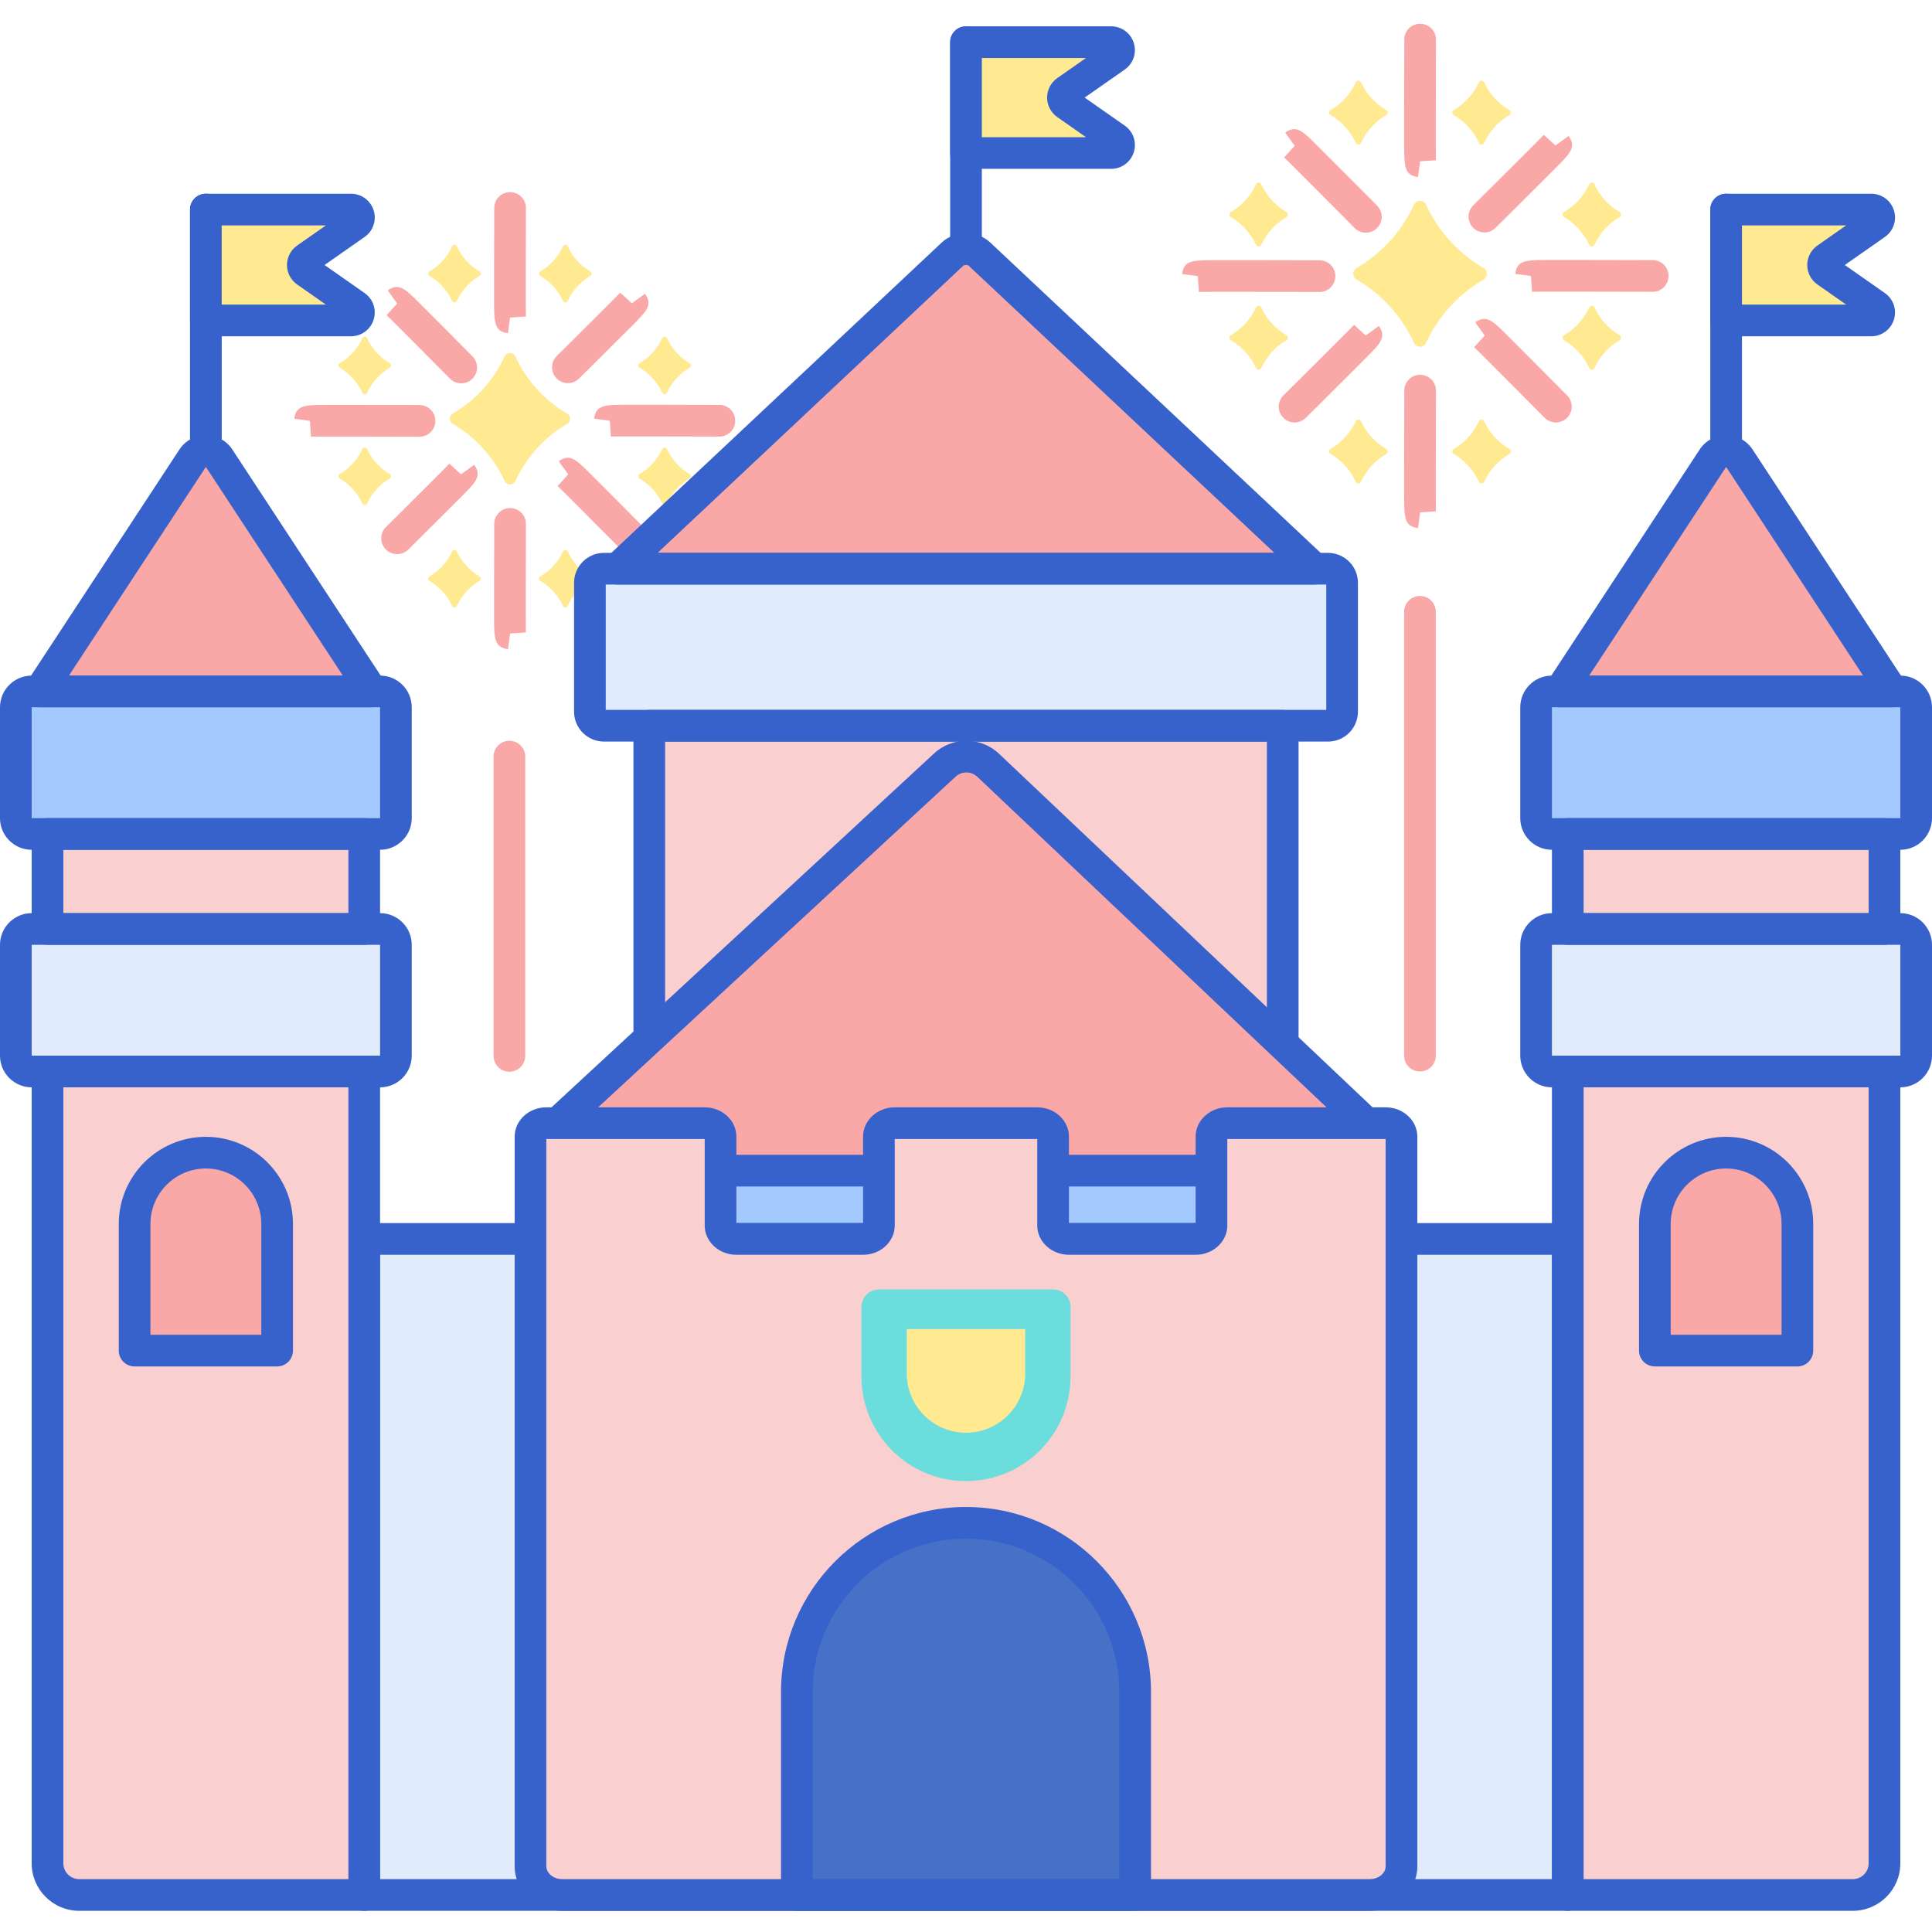 <svg height="488pt" viewBox="0 -5 488 487" width="488pt" xmlns="http://www.w3.org/2000/svg"><path d="m52 116.105c-2.207 0-4-1.793-4-4v-64.668c0-2.211 1.793-4 4-4s4 1.789 4 4v64.664c0 2.211-1.793 4.004-4 4.004zm0 0" fill="#a4c9ff"/><path d="m52 116.105c-2.207 0-4-1.793-4-4v-64.668c0-2.211 1.793-4 4-4s4 1.789 4 4v64.664c0 2.211-1.793 4.004-4 4.004zm0 0" fill="#3762cc"/><path d="m88.656 47.438h-36.656v28h36.656c1.957 0 2.746-2.52 1.145-3.641l-12.461-8.723c-1.137-.797-1.137-2.48 0-3.277l12.461-8.723c1.602-1.121.809-3.637-1.145-3.637zm0 0" fill="#ffea92"/><path d="m88.656 79.438h-36.656c-2.207 0-4-1.793-4-4v-28c0-2.207 1.793-4 4-4h36.656c2.633 0 4.934 1.688 5.723 4.199.793 2.508-.125 5.207-2.285 6.719l-10.121 7.082 10.121 7.086c2.156 1.508 3.074 4.207 2.281 6.719-.789 2.508-3.086 4.195-5.719 4.195zm-32.656-8h26.309l-7.262-5.086c-1.602-1.121-2.562-2.957-2.562-4.914s.961-3.793 2.562-4.914l7.262-5.086h-26.309zm32.656-20h.02zm0 0" fill="#3762cc"/><path d="m127.445 84.562c-2.762 6.039-7.344 11.066-13.051 14.391-1.023.598-1.023 2.043 0 2.641 5.707 3.324 10.289 8.355 13.051 14.391.535 1.176 2.207 1.176 2.746 0 2.762-6.035 7.348-11.066 13.051-14.391 1.023-.598 1.023-2.043 0-2.641-5.703-3.324-10.285-8.352-13.051-14.391-.539-1.176-2.211-1.176-2.746 0zm0 0" fill="#ffea92"/><path d="m128.301 78.672c-3.488-.469-3.492-2.758-3.5-8.289-.004-2.598 0-6.062.004-9.523.012-6.922.035-13.84.035-13.84.008-2.207 1.797-3.988 4-3.988h.012c2.207.008 3.996 1.805 3.988 4.012-.035 10.348-.062 26.188-.012 27.406l-3.988.258zm0 0" fill="#f9a7a7"/><path d="m128.301 158.473c-3.488-.469-3.492-2.758-3.5-8.285-.004-2.598 0-6.062.004-9.527.012-6.922.035-13.84.035-13.84.008-2.203 1.797-3.984 4-3.984h.012c2.207.004 3.996 1.801 3.988 4.012-.035 10.348-.062 26.184-.012 27.402l-3.988.258zm0 0" fill="#f9a7a7"/><path d="m181.707 104.773c-.004 0-.008 0-.012 0-10.348-.035-26.184-.066-27.402-.012l-.258-3.992-3.965-.535c.469-3.492 2.758-3.492 8.289-3.5 2.598-.004 6.059 0 9.523.004 6.922.012 13.84.035 13.84.035 2.207.004 3.992 1.801 3.988 4.012-.012 2.203-1.801 3.988-4.004 3.988zm-23.699-3.559h.02zm0 0" fill="#f9a7a7"/><path d="m105.965 104.809c-.004 0-.008 0-.012 0-10.348-.031-26.18-.062-27.402-.012l-.258-3.988-3.965-.535c.469-3.492 2.758-3.492 8.289-3.5 2.594-.004 6.062 0 9.523.004 6.918.012 13.836.031 13.836.031 2.211.008 3.996 1.805 3.988 4.012-.004 2.207-1.793 3.988-4 3.988zm-23.695-3.551h.02zm0 0" fill="#f9a7a7"/><path d="m159.699 134.469c-1.027 0-2.059-.395-2.836-1.18-5.754-5.801-15.191-15.277-16.016-16.035l2.688-2.934-2.402-3.324c2.781-2.004 4.434-.359 7.73 2.926 1.527 1.52 3.559 3.555 5.586 5.59 4.047 4.066 8.09 8.141 8.09 8.141 1.559 1.566 1.547 4.102-.02 5.656-.785.777-1.801 1.16-2.82 1.16zm-13.812-17.039h.02zm0 0" fill="#f9a7a7"/><path d="m116.5 91.328c-1.031 0-2.059-.395-2.84-1.184-5.754-5.797-15.188-15.277-16.012-16.035l2.688-2.93-2.402-3.324c2.781-2.004 4.434-.359 7.73 2.922 1.527 1.523 3.555 3.559 5.582 5.594 4.051 4.066 8.094 8.141 8.094 8.141 1.555 1.566 1.547 4.098-.023 5.652-.777.777-1.797 1.164-2.816 1.164zm-13.809-17.043h.02zm0 0" fill="#f9a7a7"/><path d="m100.301 134.469c-1.031 0-2.059-.395-2.84-1.18-1.555-1.57-1.547-4.102.023-5.656 5.797-5.754 15.277-15.191 16.035-16.016l2.93 2.688 3.328-2.402c2.004 2.781.355 4.438-2.926 7.73-1.523 1.527-3.555 3.559-5.59 5.586-4.066 4.051-8.141 8.09-8.141 8.09-.781.777-1.801 1.16-2.82 1.16zm0 0" fill="#f9a7a7"/><path d="m143.445 91.273c-1.031 0-2.059-.395-2.84-1.184-1.555-1.566-1.547-4.102.023-5.656 5.797-5.754 15.277-15.191 16.035-16.012l2.93 2.688 3.328-2.402c2.004 2.777.355 4.434-2.926 7.73-1.523 1.527-3.555 3.555-5.594 5.582-4.062 4.051-8.137 8.094-8.137 8.094-.785.773-1.805 1.16-2.82 1.16zm0 0" fill="#f9a7a7"/><path d="m114.199 56.742c-1.211 2.645-3.215 4.848-5.715 6.305-.445.262-.445.895 0 1.156 2.5 1.453 4.504 3.656 5.715 6.301.238.516.969.516 1.203 0 1.211-2.645 3.215-4.848 5.715-6.301.445-.262.445-.895 0-1.156-2.5-1.457-4.504-3.66-5.715-6.305-.238-.512-.969-.512-1.203 0zm0 0" fill="#ffea92"/><path d="m142.195 56.742c-1.211 2.645-3.215 4.848-5.715 6.305-.445.262-.445.895 0 1.156 2.5 1.453 4.504 3.656 5.715 6.301.238.516.969.516 1.203 0 1.211-2.645 3.215-4.848 5.715-6.301.445-.262.445-.895 0-1.156-2.5-1.457-4.504-3.66-5.715-6.305-.234-.512-.965-.512-1.203 0zm0 0" fill="#ffea92"/><path d="m114.199 133.793c-1.211 2.645-3.215 4.844-5.715 6.301-.445.262-.445.895 0 1.156 2.5 1.457 4.504 3.656 5.715 6.301.238.516.969.516 1.203 0 1.211-2.645 3.215-4.844 5.715-6.301.445-.262.445-.895 0-1.156-2.5-1.457-4.504-3.656-5.715-6.301-.238-.516-.969-.516-1.203 0zm0 0" fill="#ffea92"/><path d="m142.195 133.793c-1.211 2.645-3.215 4.844-5.715 6.301-.445.262-.445.895 0 1.156 2.5 1.457 4.504 3.656 5.715 6.301.238.516.969.516 1.203 0 1.211-2.645 3.215-4.844 5.715-6.301.445-.262.445-.895 0-1.156-2.5-1.457-4.504-3.656-5.715-6.301-.234-.516-.965-.516-1.203 0zm0 0" fill="#ffea92"/><path d="m167.27 107.93c-1.211 2.645-3.219 4.848-5.715 6.301-.449.262-.449.895 0 1.156 2.496 1.457 4.504 3.66 5.715 6.305.234.512.965.512 1.199 0 1.211-2.645 3.219-4.848 5.715-6.305.449-.262.449-.895 0-1.156-2.496-1.453-4.504-3.656-5.715-6.301-.234-.516-.965-.516-1.199 0zm0 0" fill="#ffea92"/><path d="m167.27 79.934c-1.211 2.641-3.219 4.844-5.715 6.301-.449.262-.449.895 0 1.156 2.496 1.457 4.504 3.656 5.715 6.301.234.516.965.516 1.199 0 1.211-2.645 3.219-4.844 5.715-6.301.449-.262.449-.895 0-1.156-2.496-1.457-4.504-3.66-5.715-6.301-.234-.516-.965-.516-1.199 0zm0 0" fill="#ffea92"/><path d="m91.531 107.93c-1.211 2.645-3.219 4.848-5.715 6.301-.449.262-.449.895 0 1.156 2.496 1.457 4.504 3.66 5.715 6.305.234.512.965.512 1.199 0 1.211-2.645 3.219-4.848 5.715-6.305.449-.262.449-.895 0-1.156-2.496-1.453-4.504-3.656-5.715-6.301-.234-.516-.965-.516-1.199 0zm0 0" fill="#ffea92"/><path d="m91.531 79.934c-1.211 2.641-3.219 4.844-5.715 6.301-.449.262-.449.895 0 1.156 2.496 1.457 4.504 3.656 5.715 6.301.234.516.965.516 1.199 0 1.211-2.645 3.219-4.844 5.715-6.301.449-.262.449-.895 0-1.156-2.496-1.457-4.504-3.66-5.715-6.301-.234-.516-.965-.516-1.199 0zm0 0" fill="#ffea92"/><path d="m142 278.199h202v29.242h-202zm0 0" fill="#a4c9ff"/><path d="m92 307.441h304v165.707h-304zm0 0" fill="#e0ebfc"/><path d="m396 477.148h-304c-2.207 0-4-1.789-4-4v-165.707c0-2.207 1.793-4 4-4h304c2.207 0 4 1.793 4 4v165.707c0 2.211-1.793 4-4 4zm-300-8h296v-157.707h-296zm0 0" fill="#3762cc"/><path d="m244 73.816c-2.207 0-4-1.789-4-4v-64.668c0-2.207 1.793-4 4-4s4 1.793 4 4v64.668c0 2.211-1.793 4-4 4zm0 0" fill="#3762cc"/><path d="m335.438 177.816h-182.875c-1.969 0-3.562-1.598-3.562-3.562v-32.543c0-1.969 1.598-3.562 3.562-3.562h182.875c1.965 0 3.559 1.598 3.559 3.562v32.543c.004 1.969-1.594 3.562-3.559 3.562zm0 0" fill="#e0ebfc"/><path d="m164 177.816h160v79.832h-160zm0 0" fill="#f9cfcf"/><path d="m156 138.148 84.605-79.473c1.762-1.652 5.031-1.652 6.789 0l84.605 79.473zm0 0" fill="#f9a7a7"/><path d="m335.438 181.816h-182.875c-4.172 0-7.562-3.391-7.562-7.562v-32.543c0-4.168 3.391-7.562 7.562-7.562h182.875c4.172 0 7.562 3.395 7.562 7.562v32.543c0 4.172-3.391 7.562-7.562 7.562zm-182.438-8h182v-31.668h-182zm0 0" fill="#3762cc"/><path d="m324 261.648h-160c-2.207 0-4-1.789-4-4v-79.832c0-2.207 1.793-4 4-4h160c2.207 0 4 1.793 4 4v79.832c0 2.211-1.793 4-4 4zm-156-8h152v-71.832h-152zm0 0" fill="#3762cc"/><path d="m332 142.148h-176c-1.641 0-3.117-1-3.719-2.527-.602-1.523-.215-3.262.98-4.387l84.605-79.473c3.324-3.125 8.941-3.129 12.266 0l84.605 79.473c1.195 1.125 1.582 2.863.98 4.387-.602 1.527-2.078 2.527-3.719 2.527zm-165.898-8h155.797l-77.246-72.555c-.242-.211-1.066-.211-1.312 0zm0 0" fill="#3762cc"/><path d="m249.598 187.797c-3.059-2.898-7.84-2.922-10.934-.062l-96.664 89.414v13.051h202v-13.051zm0 0" fill="#f9a7a7"/><path d="m344 294.199h-202c-2.207 0-4-1.793-4-4v-13.051c0-1.113.465-2.18 1.285-2.934l96.664-89.418c4.621-4.273 11.824-4.234 16.398.094l94.398 89.355c.801.758 1.25 1.805 1.25 2.906v13.051c.004 2.203-1.789 3.996-3.996 3.996zm-198-8h194v-7.328l-93.152-88.168c-1.523-1.441-3.926-1.457-5.465-.031l-95.383 88.227zm0 0" fill="#3762cc"/><path d="m436 116.105c-2.207 0-4-1.793-4-4v-64.668c0-2.211 1.793-4 4-4s4 1.789 4 4v64.664c0 2.211-1.793 4.004-4 4.004zm0 0" fill="#3762cc"/><path d="m468 473.148h-72v-208h80v200c0 4.418-3.582 8-8 8zm0 0" fill="#f9cfcf"/><path d="m92 473.148h-72c-4.418 0-8-3.582-8-8v-200h80zm0 0" fill="#f9cfcf"/><path d="m96 265.148h-88c-2.211 0-4-1.789-4-4v-28c0-2.207 1.789-4 4-4h88c2.211 0 4 1.793 4 4v28c0 2.211-1.789 4-4 4zm0 0" fill="#e0ebfc"/><path d="m480 265.148h-88c-2.211 0-4-1.789-4-4v-28c0-2.207 1.789-4 4-4h88c2.211 0 4 1.793 4 4v28c0 2.211-1.789 4-4 4zm0 0" fill="#e0ebfc"/><path d="m12 205.148h80v24h-80zm0 0" fill="#f9cfcf"/><path d="m396 205.148h80v24h-80zm0 0" fill="#f9cfcf"/><path d="m96 205.148h-88c-2.211 0-4-1.789-4-4v-28c0-2.207 1.789-4 4-4h88c2.211 0 4 1.793 4 4v28c0 2.211-1.789 4-4 4zm0 0" fill="#a4c9ff"/><path d="m480 205.148h-88c-2.211 0-4-1.789-4-4v-28c0-2.207 1.789-4 4-4h88c2.211 0 4 1.793 4 4v28c0 2.211-1.789 4-4 4zm0 0" fill="#a4c9ff"/><path d="m70 335.648h-36v-32c0-9.941 8.059-18 18-18s18 8.059 18 18zm0 0" fill="#f9a7a7"/><path d="m454 335.648h-36v-32c0-9.941 8.059-18 18-18s18 8.059 18 18zm0 0" fill="#f9a7a7"/><path d="m306 281.59v22.461c0 1.875-1.789 3.391-4 3.391h-32c-2.211 0-4-1.516-4-3.391v-22.461c0-1.871-1.789-3.391-4-3.391h-36c-2.211 0-4 1.52-4 3.391v22.461c0 1.875-1.789 3.391-4 3.391h-32c-2.211 0-4-1.516-4-3.391v-22.461c0-1.871-1.789-3.391-4-3.391h-40c-2.211 0-4 1.52-4 3.391v184.273c0 4.023 3.582 7.285 8 7.285h204c4.418 0 8-3.262 8-7.285v-184.273c0-1.871-1.789-3.391-4-3.391h-40c-2.211 0-4 1.52-4 3.391zm0 0" fill="#f9cfcf"/><path d="m286.727 473.148h-85.453v-51.27c0-23.598 19.129-42.73 42.73-42.73 23.598 0 42.727 19.133 42.727 42.73v51.27zm0 0" fill="#4671c6"/><path d="m244 368.602c-14.578 0-26.398-11.82-26.398-26.402v-17.598c0-2.43 1.969-4.402 4.398-4.402h44c2.43 0 4.398 1.973 4.398 4.402v17.598c0 14.582-11.82 26.402-26.398 26.402zm0 0" fill="#6bdddd"/><path d="m244 356.387c-8.246 0-14.961-6.711-14.961-14.961v-11.219h29.922v11.219c0 8.25-6.715 14.961-14.961 14.961zm0 0" fill="#ffea92"/><path d="m394 169.148 38.656-58.902c1.578-2.406 5.109-2.406 6.688 0l38.656 58.902zm0 0" fill="#f9a7a7"/><path d="m10 169.148 38.656-58.902c1.578-2.406 5.109-2.406 6.688 0l38.656 58.902zm0 0" fill="#f9a7a7"/><g fill="#3762cc"><path d="m468 477.148h-72c-2.207 0-4-1.789-4-4v-208c0-2.207 1.793-4 4-4h80c2.207 0 4 1.793 4 4v200c0 6.621-5.383 12-12 12zm-68-8h68c2.207 0 4-1.793 4-4v-196h-72zm0 0"/><path d="m92 477.148h-72c-6.617 0-12-5.379-12-12v-200c0-2.207 1.793-4 4-4h80c2.207 0 4 1.793 4 4v208c0 2.211-1.793 4-4 4zm-76-208v196c0 2.207 1.793 4 4 4h68v-200zm0 0"/><path d="m96 269.148h-88c-4.41 0-8-3.586-8-8v-28c0-4.41 3.59-8 8-8h88c4.41 0 8 3.59 8 8v28c0 4.414-3.59 8-8 8zm-88-36v28h88.004l-.004-28zm0 0"/><path d="m480 269.148h-88c-4.41 0-8-3.586-8-8v-28c0-4.41 3.59-8 8-8h88c4.41 0 8 3.59 8 8v28c0 4.414-3.59 8-8 8zm-88-36v28h88.004l-.004-28zm0 0"/><path d="m92 233.148h-80c-2.207 0-4-1.789-4-4v-24c0-2.207 1.793-4 4-4h80c2.207 0 4 1.793 4 4v24c0 2.211-1.793 4-4 4zm-76-8h72v-16h-72zm0 0"/><path d="m476 233.148h-80c-2.207 0-4-1.789-4-4v-24c0-2.207 1.793-4 4-4h80c2.207 0 4 1.793 4 4v24c0 2.211-1.793 4-4 4zm-76-8h72v-16h-72zm0 0"/><path d="m96 209.148h-88c-4.41 0-8-3.586-8-8v-28c0-4.41 3.59-8 8-8h88c4.41 0 8 3.59 8 8v28c0 4.414-3.59 8-8 8zm-88-36v28h88.004l-.004-28zm0 0"/><path d="m480 209.148h-88c-4.41 0-8-3.586-8-8v-28c0-4.41 3.59-8 8-8h88c4.41 0 8 3.59 8 8v28c0 4.414-3.59 8-8 8zm-88-36v28h88.004l-.004-28zm0 0"/><path d="m478 173.148h-84c-1.469 0-2.82-.805-3.52-2.098s-.629-2.867.176-4.094l38.656-58.906c1.48-2.258 3.98-3.609 6.688-3.609s5.207 1.348 6.688 3.609l38.656 58.906c.805 1.227.875 2.801.176 4.094s-2.051 2.098-3.52 2.098zm-76.59-8h69.184l-34.594-52.707zm0 0"/><path d="m94 173.148h-84c-1.469 0-2.82-.805-3.52-2.098s-.629-2.867.176-4.094l38.656-58.906c1.48-2.258 3.98-3.609 6.688-3.609s5.207 1.348 6.688 3.609l38.656 58.906c.805 1.227.875 2.801.176 4.094s-2.051 2.098-3.52 2.098zm-76.59-8h69.184l-34.594-52.707zm0 0"/><path d="m346 477.148h-204c-6.617 0-12-5.062-12-11.285v-184.273c0-4.074 3.59-7.391 8-7.391h40c4.41 0 8 3.316 8 7.391v21.852h32v-21.852c0-4.074 3.59-7.391 8-7.391h36c4.41 0 8 3.316 8 7.391v21.852h32v-21.852c0-4.074 3.59-7.391 8-7.391h40c4.41 0 8 3.316 8 7.391v184.273c0 6.223-5.383 11.285-12 11.285zm-208-194.949v183.664c0 1.812 1.793 3.285 4 3.285h204c2.207 0 4-1.473 4-3.285v-183.664h-40v21.852c0 4.074-3.59 7.391-8 7.391h-32c-4.41 0-8-3.316-8-7.391v-21.852h-36v21.852c0 4.074-3.59 7.391-8 7.391h-32c-4.41 0-8-3.316-8-7.391v-21.852zm0 0"/></g><path d="m280.656 5.148h-36.656v28h36.656c1.957 0 2.746-2.516 1.145-3.637l-12.461-8.723c-1.137-.797-1.137-2.48 0-3.277l12.461-8.723c1.602-1.121.809-3.641-1.145-3.641zm0 0" fill="#ffea92"/><path d="m472.656 47.438h-36.656v28h36.656c1.957 0 2.746-2.52 1.145-3.641l-12.461-8.723c-1.137-.797-1.137-2.48 0-3.277l12.461-8.723c1.602-1.121.809-3.637-1.145-3.637zm0 0" fill="#ffea92"/><path d="m280.656 37.148h-36.656c-2.207 0-4-1.789-4-4v-28c0-2.207 1.793-4 4-4h36.656c2.633 0 4.934 1.688 5.723 4.199.793 2.512-.125 5.211-2.285 6.719l-10.121 7.082 10.125 7.086c2.156 1.508 3.074 4.207 2.281 6.719-.793 2.512-3.09 4.195-5.723 4.195zm-32.656-8h26.309l-7.262-5.082c-1.602-1.125-2.562-2.961-2.562-4.918 0-1.953.961-3.789 2.559-4.914l7.266-5.086h-26.309zm32.656-20h.02zm0 0" fill="#3762cc"/><path d="m472.656 79.438h-36.656c-2.207 0-4-1.793-4-4v-28c0-2.207 1.793-4 4-4h36.656c2.633 0 4.934 1.688 5.723 4.199.793 2.508-.125 5.207-2.285 6.719l-10.121 7.082 10.121 7.086c2.156 1.508 3.074 4.207 2.281 6.719-.789 2.508-3.086 4.195-5.719 4.195zm-32.656-8h26.309l-7.262-5.086c-1.602-1.121-2.562-2.957-2.562-4.914s.961-3.793 2.562-4.914l7.262-5.086h-26.309zm32.656-20h.02zm0 0" fill="#3762cc"/><path d="m286.727 477.148h-85.453c-2.211 0-4-1.789-4-4v-51.27c0-25.766 20.961-46.73 46.727-46.73s46.727 20.965 46.727 46.73v51.27c0 2.211-1.789 4-4 4zm-81.453-8h77.453v-47.27c0-21.355-17.371-38.73-38.727-38.73s-38.727 17.375-38.727 38.73zm0 0" fill="#3762cc"/><path d="m70 339.648h-36c-2.207 0-4-1.789-4-4v-32c0-12.129 9.871-22 22-22s22 9.871 22 22v32c0 2.211-1.793 4-4 4zm-32-8h28v-28c0-7.719-6.281-14-14-14s-14 6.281-14 14zm0 0" fill="#3762cc"/><path d="m454 339.648h-36c-2.207 0-4-1.789-4-4v-32c0-12.129 9.871-22 22-22s22 9.871 22 22v32c0 2.211-1.793 4-4 4zm-32-8h28v-28c0-7.719-6.281-14-14-14s-14 6.281-14 14zm0 0" fill="#3762cc"/><path d="m357.16 46.199c-3.066 6.707-8.16 12.297-14.5 15.988-1.137.664-1.137 2.27 0 2.934 6.34 3.691 11.434 9.281 14.5 15.988.598 1.305 2.457 1.305 3.051 0 3.07-6.707 8.164-12.297 14.5-15.988 1.141-.664 1.141-2.27 0-2.934-6.336-3.695-11.43-9.281-14.5-15.988-.594-1.305-2.453-1.305-3.051 0zm0 0" fill="#ffea92"/><path d="m358.176 39.215c-3.496-.473-3.5-2.562-3.508-8.77-.004-2.887 0-6.734.004-10.582.012-7.688.039-15.375.039-15.375.004-2.207 1.797-3.988 4-3.988h.012c2.207.008 3.992 1.805 3.988 4.012-.035 11.531-.07 29.16-.016 30.469l-3.988.266zm0 0" fill="#f9a7a7"/><path d="m358.172 127.883c-3.492-.473-3.496-2.562-3.504-8.77-.004-2.887 0-6.734.004-10.582.012-7.688.039-15.375.039-15.375.004-2.207 1.797-3.988 4-3.988h.012c2.207.008 3.992 1.805 3.988 4.012-.035 11.531-.07 29.16-.016 30.469l-3.988.266zm0 0" fill="#f9a7a7"/><path d="m417.453 68.207c-.004 0-.008 0-.012 0-11.531-.035-29.16-.07-30.469-.012l-.27-3.988-3.965-.535c.473-3.492 2.562-3.496 8.77-3.508 2.891 0 6.734 0 10.582.008 7.688.012 15.375.035 15.375.035 2.211.008 3.996 1.805 3.988 4.012s-1.797 3.988-4 3.988zm-26.773-3.559h.02zm0 0" fill="#f9a7a7"/><path d="m333.297 68.254c-.004 0-.008 0-.012 0-11.531-.039-29.16-.074-30.469-.016l-.27-3.988-3.961-.535c.469-3.492 2.559-3.496 8.766-3.504 2.887-.004 6.738 0 10.582.004 7.688.012 15.375.039 15.375.039 2.211.004 3.996 1.801 3.988 4.012-.008 2.203-1.797 3.988-4 3.988zm-26.773-3.562h.02zm0 0" fill="#f9a7a7"/><path d="m393 101.207c-1.031 0-2.059-.395-2.84-1.18-6.414-6.465-16.918-17.02-17.809-17.832l2.684-2.938-.066-.082-2.34-3.246c2.781-2.012 4.422-.375 8.016 3.203 1.699 1.691 3.953 3.953 6.207 6.215 4.5 4.516 8.988 9.039 8.988 9.039 1.555 1.57 1.547 4.102-.023 5.656-.781.777-1.797 1.164-2.816 1.164zm-15.613-18.848h.02zm0 0" fill="#f9a7a7"/><path d="m345 53.273c-1.031 0-2.059-.395-2.84-1.184-6.414-6.461-16.918-17.02-17.809-17.832l2.684-2.938-.066-.082-2.34-3.246c2.781-2.012 4.422-.375 8.016 3.207 1.699 1.688 3.953 3.949 6.207 6.211 4.5 4.52 8.988 9.043 8.988 9.043 1.555 1.566 1.547 4.098-.023 5.656-.777.777-1.797 1.164-2.816 1.164zm-15.609-18.848h.02zm0 0" fill="#f9a7a7"/><path d="m327 101.207c-1.031 0-2.059-.395-2.84-1.18-1.555-1.57-1.543-4.102.023-5.656 6.461-6.414 17.02-16.918 17.832-17.812l2.938 2.684.082-.062 3.246-2.34c2.008 2.781.375 4.422-3.207 8.012-1.688 1.699-3.949 3.953-6.211 6.207-4.516 4.5-9.043 8.988-9.043 8.988-.781.773-1.801 1.16-2.82 1.16zm0 0" fill="#f9a7a7"/><path d="m374.938 53.211c-1.031 0-2.059-.395-2.84-1.184-1.555-1.566-1.547-4.098.023-5.656 6.461-6.414 17.016-16.918 17.832-17.809l2.934 2.68.086-.062 3.242-2.34c2.012 2.785.379 4.422-3.203 8.016-1.691 1.695-3.949 3.949-6.211 6.203-4.52 4.5-9.043 8.992-9.043 8.992-.785.77-1.801 1.16-2.82 1.16zm0 0" fill="#f9a7a7"/><path d="m342.445 15.289c-1.344 2.938-3.574 5.387-6.352 7.004-.496.289-.496.992 0 1.281 2.777 1.621 5.008 4.066 6.352 7.004.262.57 1.074.57 1.336 0 1.344-2.938 3.574-5.387 6.348-7.004.5-.289.5-.992 0-1.281-2.773-1.617-5.004-4.066-6.348-7.004-.262-.57-1.074-.57-1.336 0zm0 0" fill="#ffea92"/><path d="m373.551 15.289c-1.344 2.938-3.574 5.387-6.348 7.004-.5.289-.5.992 0 1.281 2.773 1.621 5.004 4.066 6.348 7.004.262.57 1.074.57 1.336 0 1.344-2.938 3.574-5.387 6.352-7.004.496-.289.496-.992 0-1.281-2.777-1.617-5.008-4.066-6.352-7.004-.262-.57-1.074-.57-1.336 0zm0 0" fill="#ffea92"/><path d="m342.445 100.898c-1.344 2.938-3.574 5.383-6.352 7-.496.293-.496.996 0 1.285 2.777 1.617 5.008 4.062 6.352 7.004.262.57 1.074.57 1.336 0 1.344-2.941 3.574-5.387 6.348-7.004.5-.289.5-.992 0-1.285-2.773-1.617-5.004-4.062-6.348-7-.262-.57-1.074-.57-1.336 0zm0 0" fill="#ffea92"/><path d="m373.551 100.898c-1.344 2.938-3.574 5.383-6.348 7-.5.293-.5.996 0 1.285 2.773 1.617 5.004 4.062 6.348 7.004.262.57 1.074.57 1.336 0 1.344-2.941 3.574-5.387 6.352-7.004.496-.289.496-.992 0-1.285-2.777-1.617-5.008-4.062-6.352-7-.262-.57-1.074-.57-1.336 0zm0 0" fill="#ffea92"/><path d="m401.41 72.16c-1.344 2.941-3.574 5.387-6.352 7.004-.496.289-.496.992 0 1.285 2.777 1.617 5.008 4.062 6.352 7 .262.57 1.074.57 1.336 0 1.344-2.938 3.574-5.387 6.352-7 .496-.293.496-.996 0-1.285-2.777-1.617-5.008-4.062-6.352-7.004-.262-.566-1.074-.566-1.336 0zm0 0" fill="#ffea92"/><path d="m401.41 41.055c-1.344 2.938-3.574 5.383-6.352 7-.496.293-.496.996 0 1.285 2.777 1.617 5.008 4.062 6.352 7.004.262.566 1.074.566 1.336 0 1.344-2.941 3.574-5.387 6.352-7.004.496-.289.496-.992 0-1.285-2.777-1.617-5.008-4.062-6.352-7-.262-.57-1.074-.57-1.336 0zm0 0" fill="#ffea92"/><path d="m317.254 72.16c-1.344 2.941-3.574 5.387-6.352 7.004-.496.289-.496.992 0 1.285 2.777 1.617 5.008 4.062 6.352 7 .262.57 1.074.57 1.336 0 1.344-2.938 3.574-5.387 6.352-7 .496-.293.496-.996 0-1.285-2.777-1.617-5.008-4.062-6.352-7.004-.262-.566-1.074-.566-1.336 0zm0 0" fill="#ffea92"/><path d="m317.254 41.055c-1.344 2.938-3.574 5.383-6.352 7-.496.293-.496.996 0 1.285 2.777 1.617 5.008 4.062 6.352 7.004.262.566 1.074.566 1.336 0 1.344-2.941 3.574-5.387 6.352-7.004.496-.289.496-.992 0-1.285-2.777-1.617-5.008-4.062-6.352-7-.262-.57-1.074-.57-1.336 0zm0 0" fill="#ffea92"/><path d="m358.664 265.148c-2.207 0-4-1.789-4-4v-112.117c0-2.207 1.793-4 4-4 2.211 0 4 1.793 4 4v112.117c0 2.211-1.789 4-4 4zm0 0" fill="#f9a7a7"/><path d="m128.664 265.207c-2.207 0-4-1.793-4-4v-75.602c0-2.207 1.793-4 4-4 2.211 0 4 1.793 4 4v75.602c0 2.211-1.789 4-4 4zm0 0" fill="#f9a7a7"/></svg>